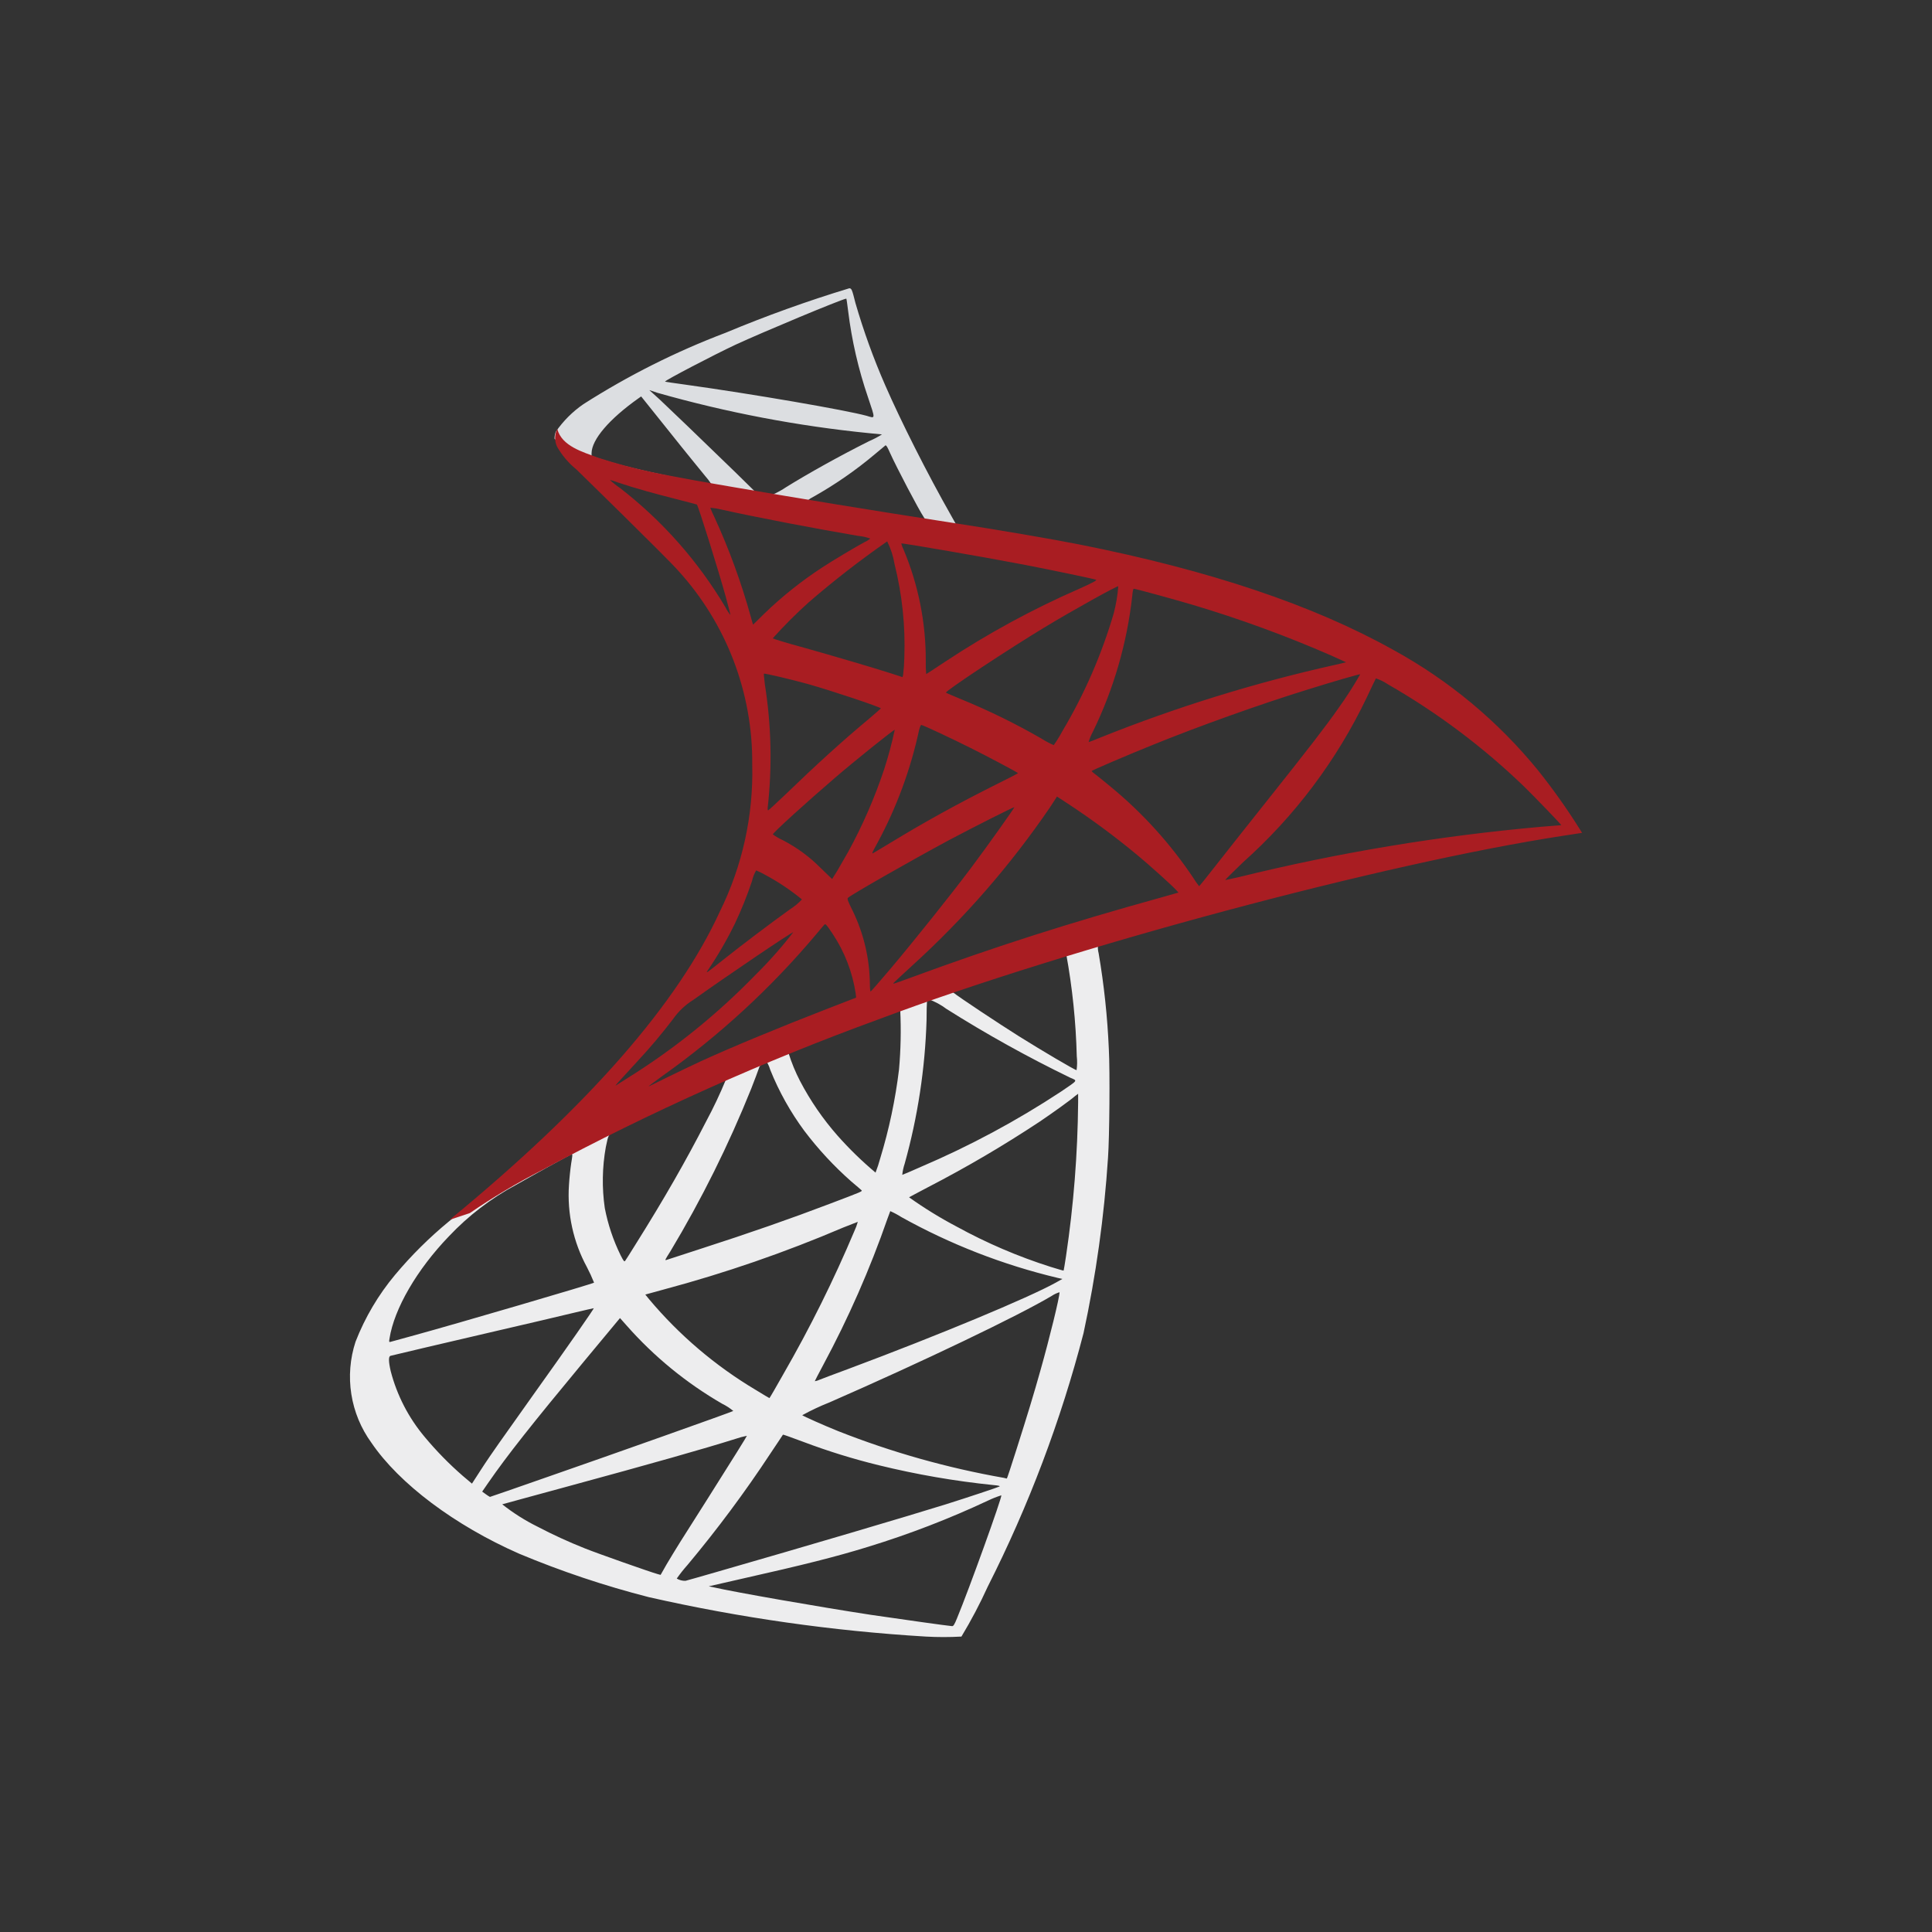 <svg width="128" height="128" viewBox="0 0 128 128" fill="none" xmlns="http://www.w3.org/2000/svg">
<rect x="0" y="0" width="128" height="128" fill="#333333" stroke="none"/>
<g clip-path="url(#clip0_6177_31386)">
<path d="M74.724 60.81L56.829 66.653L41.261 73.524L36.906 74.674C35.797 75.729 34.634 76.798 33.376 77.88C31.996 79.07 30.711 80.152 29.724 80.937C28.438 81.998 27.251 83.176 26.18 84.454C25.07 85.781 24.184 87.279 23.556 88.891C23.189 90.012 23.093 91.203 23.277 92.368C23.46 93.533 23.917 94.638 24.611 95.591C26.45 98.296 30.116 101.055 34.39 102.935C37.183 104.104 40.057 105.066 42.99 105.816C49.023 107.183 55.157 108.056 61.331 108.427C62.119 108.471 62.91 108.471 63.698 108.427C64.343 107.357 64.926 106.251 65.443 105.113C68.152 99.761 70.279 94.133 71.786 88.327C72.613 84.495 73.155 80.607 73.409 76.695C73.504 75.383 73.544 70.987 73.463 69.495C73.371 67.369 73.146 65.25 72.787 63.152C72.738 62.971 72.724 62.783 72.746 62.597C73.539 62.31 74.347 62.066 75.167 61.866L74.721 60.811L74.724 60.81ZM70.639 63.204C71.048 65.441 71.282 67.707 71.339 69.98C71.374 70.286 71.369 70.595 71.326 70.9C71.218 70.9 69.04 69.615 67.485 68.641C66.132 67.789 63.563 66.084 63.157 65.76C63.021 65.665 63.035 65.652 64.144 65.273C66.027 64.633 70.49 63.204 70.639 63.204ZM61.523 66.204C61.945 66.356 62.342 66.57 62.7 66.84C65.346 68.511 68.084 70.033 70.9 71.398C71.4 71.614 71.454 71.533 70.3 72.318C67.358 74.256 64.248 75.926 61.008 77.309C60.345 77.609 59.791 77.836 59.777 77.836C59.804 77.583 59.858 77.333 59.939 77.092C60.803 73.992 61.29 70.799 61.387 67.583C61.4 66.23 61.4 66.23 61.522 66.19C61.496 66.207 61.51 66.207 61.523 66.207V66.204ZM59.643 66.921C59.705 68.233 59.678 69.548 59.562 70.857C59.32 72.851 58.904 74.82 58.318 76.741C58.232 77.062 58.128 77.378 58.007 77.688C57.109 76.935 56.268 76.117 55.491 75.24C54.519 74.136 53.683 72.919 53.002 71.615C52.697 71.025 52.443 70.41 52.245 69.776C52.461 69.627 59.59 66.868 59.645 66.922L59.643 66.921ZM50.797 70.397C50.804 70.396 50.812 70.397 50.819 70.399C50.826 70.401 50.833 70.405 50.838 70.41C50.921 70.565 50.989 70.728 51.038 70.897C51.614 72.325 52.368 73.675 53.283 74.914C54.209 76.139 55.255 77.267 56.407 78.282C56.732 78.553 57.029 78.809 57.07 78.85C57.151 78.931 57.178 78.918 54.97 79.756C52.414 80.73 49.627 81.704 46.435 82.732C45.672 82.978 44.911 83.226 44.15 83.476C44.028 83.517 44.069 83.449 44.42 82.895C46.484 79.454 48.272 75.856 49.768 72.133C49.998 71.533 50.228 70.943 50.268 70.807C50.285 70.728 50.321 70.655 50.374 70.593C50.426 70.532 50.493 70.484 50.568 70.455C50.642 70.43 50.719 70.412 50.797 70.4V70.397ZM48.097 71.52C47.703 72.475 47.261 73.41 46.771 74.32C45.459 76.876 44.025 79.392 42.105 82.449C41.78 82.976 41.469 83.463 41.429 83.518C41.361 83.613 41.334 83.586 41.118 83.166C40.63 82.173 40.277 81.12 40.068 80.033C39.875 78.694 39.898 77.333 40.136 76.002C40.312 75.163 40.298 75.177 40.704 74.974C42.438 74.093 48.038 71.468 48.092 71.523L48.097 71.52ZM71.429 72.467V73.035C71.398 76.44 71.131 79.838 70.629 83.206C70.548 83.733 70.48 84.166 70.467 84.18C70.454 84.194 70.075 84.072 69.615 83.936C67.46 83.252 65.376 82.36 63.393 81.272C62.295 80.695 61.238 80.044 60.228 79.324C60.241 79.311 60.81 79.013 61.472 78.661C64.015 77.348 66.485 75.898 68.872 74.319C69.697 73.764 70.941 72.872 71.212 72.628L71.428 72.466L71.429 72.467ZM37.885 76.467C37.939 76.467 37.926 76.575 37.844 77.067C37.79 77.419 37.722 78.067 37.695 78.514C37.57 80.402 37.982 82.288 38.885 83.951C39.06 84.285 39.218 84.629 39.358 84.979C39.263 85.06 30.309 87.684 27.496 88.455C26.657 88.685 25.927 88.888 25.873 88.901C25.778 88.928 25.765 88.915 25.805 88.685C26.116 86.697 27.631 84.1 29.741 81.909C31.032 80.541 32.534 79.39 34.191 78.5C35.571 77.716 37.691 76.539 37.856 76.485C37.853 76.473 37.868 76.473 37.88 76.473L37.885 76.467ZM58.985 80.241C59.238 80.353 59.482 80.484 59.715 80.633C62.968 82.444 66.454 83.8 70.076 84.664L70.387 84.732L69.954 84.975C68.154 85.975 62.244 88.438 56.199 90.697C55.32 91.021 54.454 91.346 54.292 91.414C54.194 91.463 54.089 91.495 53.981 91.509C53.981 91.495 54.225 91.022 54.536 90.441C56.211 87.326 57.636 84.082 58.797 80.741C58.899 80.49 58.968 80.26 58.98 80.247L58.985 80.241ZM56.834 80.941C56.775 81.154 56.698 81.363 56.604 81.563C55.236 84.808 53.668 87.966 51.911 91.018C51.411 91.911 50.991 92.628 50.977 92.628C50.963 92.628 50.558 92.384 50.071 92.087C47.392 90.491 45.001 88.457 42.997 86.068L42.753 85.768L43.984 85.43C48.035 84.347 52.004 82.977 55.86 81.33C56.383 81.126 56.816 80.95 56.83 80.95L56.834 80.941ZM70.197 85.607C70.21 85.918 69.521 88.707 68.952 90.72C68.479 92.411 68.073 93.736 67.329 96.076C67.004 97.104 66.721 97.956 66.707 97.956C66.647 97.949 66.588 97.935 66.531 97.916C62.769 97.257 59.084 96.218 55.531 94.816C54.584 94.437 53.231 93.829 53.15 93.761C53.736 93.439 54.341 93.154 54.963 92.909C61.117 90.217 67.501 87.161 69.692 85.849C69.846 85.746 70.015 85.667 70.193 85.616L70.197 85.607ZM39.345 86.662C39.372 86.689 37.654 89.162 35.245 92.532C34.406 93.709 33.433 95.088 33.068 95.602C32.703 96.116 32.148 96.928 31.837 97.415L31.269 98.294L30.66 97.78C29.754 96.992 28.913 96.132 28.144 95.21C27.074 93.941 26.302 92.448 25.885 90.841C25.736 90.192 25.736 89.867 25.871 89.827C26.071 89.773 29.685 88.921 33.071 88.136C34.951 87.703 37.129 87.189 37.913 87C38.697 86.811 39.328 86.671 39.341 86.671L39.345 86.662ZM41.076 87.325L41.509 87.812C43.328 89.876 45.471 91.63 47.853 93.006C48.115 93.133 48.36 93.293 48.583 93.48C48.489 93.548 40.224 96.48 36.396 97.808C34.245 98.565 32.473 99.174 32.46 99.174C32.366 99.122 32.275 99.063 32.189 98.998L31.946 98.822L32.338 98.254C33.609 96.414 35.206 94.399 38.682 90.206L41.076 87.325ZM51.87 95.048C51.883 95.035 52.478 95.248 53.209 95.522C54.849 96.141 56.524 96.661 58.227 97.077C60.723 97.689 63.258 98.128 65.815 98.389C66.115 98.416 66.275 98.443 66.221 98.484C66.126 98.538 64.138 99.201 62.677 99.661C60.35 100.391 53.249 102.488 47.46 104.152C46.391 104.463 45.472 104.72 45.418 104.733C45.214 104.74 45.012 104.688 44.836 104.584C45.057 104.268 45.296 103.966 45.553 103.678C47.523 101.323 49.357 98.858 51.045 96.293C51.487 95.625 51.868 95.071 51.868 95.057L51.87 95.048ZM49.489 95.116C49.502 95.129 48.542 96.671 46.865 99.322C46.148 100.445 45.35 101.716 45.065 102.162C44.78 102.608 44.389 103.271 44.159 103.65L43.767 104.34L43.567 104.286C43.08 104.151 39.658 102.947 38.752 102.586C37.677 102.159 36.625 101.676 35.6 101.139C34.775 100.73 33.996 100.236 33.274 99.665C33.301 99.652 35.154 99.151 37.386 98.542C43.31 96.932 46.597 95.999 48.748 95.323C48.989 95.24 49.235 95.174 49.485 95.125L49.489 95.116ZM66.329 99.065H66.342C66.396 99.2 64.205 105.287 63.407 107.208C63.231 107.641 63.164 107.749 63.069 107.735C62.839 107.722 59.661 107.275 57.726 106.991C54.358 106.477 48.704 105.491 47.284 105.165L46.959 105.097L48.974 104.637C53.302 103.663 55.385 103.137 57.495 102.486C60.22 101.652 62.882 100.627 65.462 99.416C65.741 99.282 66.03 99.167 66.325 99.074L66.329 99.065Z" fill="url(#paint0_linear_6177_31386)"/>
<path d="M56.275 19.097C53.493 19.941 50.757 20.925 48.075 22.046C44.778 23.295 41.618 24.881 38.647 26.78C37.932 27.273 37.314 27.892 36.821 28.606C36.766 28.753 36.738 28.909 36.74 29.066L38.553 30.784L42.868 32.164L53.134 34.004L64.874 36.019L64.996 35.005C64.956 35.005 64.928 34.992 64.888 34.992L63.346 34.748L63.035 34.194C61.435 31.381 59.681 27.894 58.653 25.537C57.877 23.765 57.218 21.944 56.678 20.086C56.448 19.166 56.421 19.112 56.273 19.099L56.275 19.097ZM56.058 19.787H56.072C56.085 19.8 56.139 20.179 56.194 20.625C56.433 22.563 56.873 24.471 57.506 26.319C58.006 27.807 58.006 27.726 57.425 27.55C56.045 27.171 49.864 26.103 45.387 25.481C44.67 25.386 44.061 25.292 44.061 25.281C44.007 25.227 47.294 23.509 48.741 22.833C50.596 21.978 55.68 19.855 56.058 19.787ZM43.019 25.846L43.547 26.022C48.141 27.329 52.843 28.225 57.596 28.7C58.042 28.741 58.421 28.781 58.434 28.781C58.162 28.951 57.877 29.101 57.582 29.227C55.662 30.187 53.551 31.364 52.091 32.27C51.813 32.458 51.519 32.621 51.212 32.757C51.158 32.757 50.874 32.703 50.576 32.662L50.035 32.581L48.683 31.255C46.302 28.942 44.436 27.155 43.719 26.48L43.019 25.846ZM42.478 26.265L44.385 28.646C45.426 29.958 46.485 31.246 46.712 31.527C46.86 31.693 46.996 31.869 47.118 32.055C47.064 32.096 44.359 31.568 42.925 31.243C41.451 30.905 40.842 30.743 39.936 30.459L39.192 30.215V30.026C39.205 29.12 40.355 27.767 42.303 26.388L42.478 26.265ZM58.678 29.511C58.732 29.511 58.8 29.633 58.962 29.998C59.422 31.012 60.856 33.745 61.207 34.272C61.315 34.448 61.507 34.461 59.598 34.15C55.013 33.406 53.538 33.163 53.538 33.136C53.632 33.056 53.737 32.989 53.849 32.936C55.311 32.118 56.693 31.162 57.974 30.082C58.285 29.825 58.574 29.582 58.623 29.541C58.642 29.512 58.669 29.498 58.682 29.512L58.678 29.511Z" fill="url(#paint1_linear_6177_31386)"/>
<path d="M36.92 28.416C36.829 28.598 36.78 28.799 36.778 29.003C36.776 29.207 36.82 29.409 36.907 29.593C37.234 30.167 37.665 30.676 38.178 31.093C38.178 31.093 44.197 36.963 44.927 37.802C48.128 41.311 49.882 45.902 49.837 50.651C49.922 54.018 49.189 57.355 47.7 60.376C44.887 66.517 38.949 73.293 29.792 80.814L31.131 80.368C32.667 79.314 34.271 78.36 35.931 77.514C43.127 73.652 50.589 70.31 58.262 67.514C70.922 62.753 91.738 57.18 103.587 55.368L104.818 55.179L104.629 54.879C103.795 53.553 102.887 52.275 101.91 51.051C99.257 47.791 95.997 45.076 92.31 43.057C87.01 40.095 80.15 37.782 71.467 36.064C69.83 35.739 66.233 35.117 63.311 34.671C57.116 33.711 53.111 33.048 48.703 32.291C47.121 32.02 44.753 31.615 43.184 31.277C41.973 31.02 40.777 30.7 39.6 30.317C38.624 29.945 37.217 29.566 36.92 28.416ZM40.41 31.798C40.585 31.84 40.757 31.894 40.924 31.96C41.438 32.136 42.101 32.339 42.885 32.56C43.478 32.723 44.073 32.881 44.67 33.033C45.482 33.233 46.158 33.425 46.17 33.425C46.265 33.52 47.631 37.888 48.091 39.566C48.267 40.202 48.402 40.743 48.391 40.743C48.258 40.581 48.145 40.404 48.053 40.216C46.243 37.172 43.876 34.496 41.074 32.33C40.84 32.171 40.619 31.995 40.411 31.803L40.41 31.798ZM47.065 33.637C47.311 33.661 47.555 33.701 47.795 33.759C50.095 34.273 54.22 35.059 56.857 35.504C57.13 35.529 57.399 35.589 57.657 35.68C57.548 35.776 57.425 35.853 57.292 35.91C56.846 36.14 55.047 37.21 54.452 37.61C53.082 38.506 51.801 39.529 50.624 40.667C50.232 41.059 49.893 41.384 49.893 41.384C49.893 41.384 49.812 41.154 49.744 40.87C49.116 38.599 48.307 36.383 47.323 34.242C47.221 34.04 47.13 33.833 47.052 33.62C47.05 33.651 47.05 33.637 47.067 33.637H47.065ZM58.778 35.869C59.016 36.341 59.18 36.847 59.265 37.369C59.772 39.393 59.991 41.479 59.914 43.564C59.906 43.953 59.879 44.341 59.833 44.727L59.793 44.862L59.093 44.632C57.646 44.172 55.293 43.482 53.277 42.914C52.127 42.603 51.194 42.314 51.194 42.292C51.949 41.452 52.748 40.653 53.588 39.898C55.246 38.465 56.978 37.12 58.777 35.869H58.778ZM59.711 36.004C59.752 35.964 65.311 36.924 67.84 37.411C69.72 37.776 72.452 38.344 72.615 38.411C72.696 38.438 72.415 38.6 71.506 39.006C68.42 40.354 65.456 41.965 62.647 43.821C61.957 44.281 61.375 44.66 61.362 44.66C61.336 44.372 61.327 44.083 61.335 43.794C61.345 41.268 60.848 38.766 59.874 36.436C59.803 36.299 59.749 36.154 59.711 36.004ZM74.089 38.845C74.042 39.448 73.942 40.045 73.789 40.63C72.987 43.369 71.841 45.996 70.381 48.448C70.21 48.766 70.021 49.073 69.813 49.368C69.532 49.245 69.26 49.101 69.002 48.935C67.296 47.951 65.525 47.082 63.702 46.335C63.161 46.105 62.688 45.916 62.674 45.889C62.579 45.808 66.935 42.927 69.234 41.547C71.059 40.441 74.034 38.79 74.088 38.845H74.089ZM75.117 39.007C75.239 39.007 77.701 39.683 78.985 40.062C82.121 40.995 85.198 42.12 88.196 43.43L89.183 43.877L88.493 44.039C83.171 45.224 77.954 46.839 72.893 48.868C72.501 49.03 72.149 49.168 72.122 49.168C72.192 48.928 72.287 48.697 72.406 48.478C73.787 45.648 74.67 42.6 75.016 39.47C75.035 39.21 75.076 39.007 75.116 39.007H75.117ZM50.609 44.634C50.649 44.593 52.53 45.04 53.544 45.324C55.086 45.757 58.359 46.852 58.359 46.934C58.359 46.947 57.994 47.259 57.559 47.634C55.787 49.108 54.083 50.664 52.04 52.634C51.431 53.216 50.917 53.689 50.89 53.689C50.863 53.689 50.85 53.608 50.863 53.5C51.166 50.785 51.102 48.042 50.674 45.344C50.635 44.972 50.594 44.647 50.608 44.634H50.609ZM90.118 44.675C89.678 45.443 89.2 46.188 88.684 46.907C87.873 48.07 86.684 49.612 83.99 52.994C82.57 54.779 80.974 56.794 80.447 57.471C79.92 58.148 79.46 58.715 79.447 58.715C79.308 58.544 79.181 58.363 79.068 58.174C77.547 55.902 75.702 53.865 73.59 52.128C73.184 51.79 72.738 51.428 72.59 51.316C72.491 51.25 72.4 51.173 72.319 51.086C72.319 51.046 74.619 50.058 76.363 49.355C79.42 48.111 83.585 46.623 86.71 45.662C88.345 45.148 90.089 44.647 90.117 44.674L90.118 44.675ZM91.159 44.945C91.432 45.035 91.692 45.163 91.93 45.324C95.215 47.205 98.254 49.486 100.979 52.114C101.696 52.814 103.468 54.657 103.44 54.67C103.44 54.67 102.818 54.724 102.088 54.778C95.35 55.378 88.667 56.49 82.097 58.105C81.624 58.213 81.204 58.305 81.177 58.305C81.15 58.305 81.677 57.778 82.34 57.142C85.776 54.081 88.567 50.366 90.55 46.213C90.861 45.55 91.132 44.982 91.159 44.942V44.945ZM61.037 48.029C61.226 48.069 62.985 48.895 64.31 49.557C65.527 50.165 67.353 51.14 67.448 51.221C67.461 51.234 66.812 51.573 66.014 51.965C63.471 53.236 61.293 54.44 59.021 55.82C58.372 56.212 57.831 56.537 57.821 56.537C57.767 56.537 57.78 56.483 58.146 55.82C59.408 53.477 60.332 50.968 60.892 48.367C60.946 48.167 61 48.029 61.041 48.029H61.037ZM59.279 48.353C59.091 49.235 58.858 50.106 58.579 50.963C57.948 52.861 57.146 54.699 56.185 56.454C55.968 56.833 55.644 57.387 55.468 57.698L55.13 58.239L54.373 57.509C53.636 56.763 52.785 56.139 51.852 55.659C51.623 55.556 51.406 55.428 51.203 55.28C51.203 55.172 53.516 53.08 55.288 51.56C56.559 50.459 59.237 48.313 59.278 48.353H59.279ZM70.032 52.776L70.695 53.209C72.314 54.27 73.871 55.422 75.36 56.659C76.131 57.295 77.619 58.634 77.916 58.959L78.078 59.135L76.978 59.446C70.783 61.164 65.995 62.692 60.409 64.746C59.787 64.976 59.259 65.165 59.219 65.165C59.138 65.165 59.07 65.233 60.464 63.948C63.89 60.834 66.941 57.329 69.553 53.506L70.027 52.776H70.032ZM67.205 53.476C67.232 53.503 65.379 56.113 64.27 57.588C62.945 59.346 60.591 62.295 58.97 64.215C58.294 65.015 57.712 65.676 57.685 65.689C57.658 65.702 57.631 65.5 57.631 65.189C57.615 63.501 57.222 61.837 56.481 60.32C56.17 59.698 56.116 59.549 56.181 59.481C56.438 59.251 60.374 57.006 62.862 55.667C64.539 54.778 67.167 53.452 67.204 53.479L67.205 53.476ZM50.105 57.669C50.346 57.771 50.58 57.889 50.805 58.021C51.628 58.469 52.407 58.995 53.131 59.59C52.898 59.839 52.635 60.057 52.347 60.239C51.062 61.159 49.114 62.633 47.978 63.539C46.787 64.486 46.747 64.513 46.878 64.31C47.557 63.314 48.163 62.27 48.691 61.186C49.126 60.267 49.506 59.323 49.827 58.359C49.879 58.116 49.97 57.883 50.097 57.669H50.105ZM54.663 61.24C54.73 61.227 54.812 61.348 55.177 61.889C55.963 63.075 56.48 64.418 56.692 65.825L56.719 66.096L54.866 66.813C51.552 68.098 48.495 69.369 46.426 70.313C45.845 70.584 44.826 71.07 44.167 71.395C43.508 71.72 42.967 71.99 42.967 71.976C42.967 71.962 43.386 71.651 43.9 71.276C47.674 68.596 51.092 65.446 54.071 61.903C54.355 61.565 54.612 61.254 54.639 61.24H54.663ZM52.563 61.754C51.78 62.766 50.931 63.723 50.02 64.621C47.503 67.21 44.682 69.485 41.62 71.398C41.214 71.655 40.849 71.885 40.808 71.912C40.713 71.966 40.835 71.831 42.242 70.302C43.135 69.342 43.811 68.53 44.582 67.529C44.94 67.012 45.4 66.575 45.935 66.244C47.93 64.814 52.515 61.703 52.567 61.759L52.563 61.754Z" fill="url(#paint2_radial_6177_31386)"/>
</g>
<defs>
<linearGradient id="paint0_linear_6177_31386" x1="-194.251" y1="67.624" x2="-144.577" y2="102.586" gradientUnits="userSpaceOnUse">
<stop stop-color="#909CA9"/>
<stop offset="1" stop-color="#EDEDEE"/>
</linearGradient>
<linearGradient id="paint1_linear_6177_31386" x1="-193.067" y1="651.777" x2="-150.881" y2="651.777" gradientUnits="userSpaceOnUse">
<stop stop-color="#939FAB"/>
<stop offset="1" stop-color="#DCDEE1"/>
</linearGradient>
<radialGradient id="paint2_radial_6177_31386" cx="0" cy="0" r="1" gradientUnits="userSpaceOnUse" gradientTransform="translate(-716.347 164.526) rotate(-167.832) scale(6.788 13.262)">
<stop stop-color="#EE352C"/>
<stop offset="1" stop-color="#A91D22"/>
</radialGradient>
<clipPath id="clip0_6177_31386">
<rect width="128" height="128" fill="white"/>
</clipPath>
</defs>
</svg>

